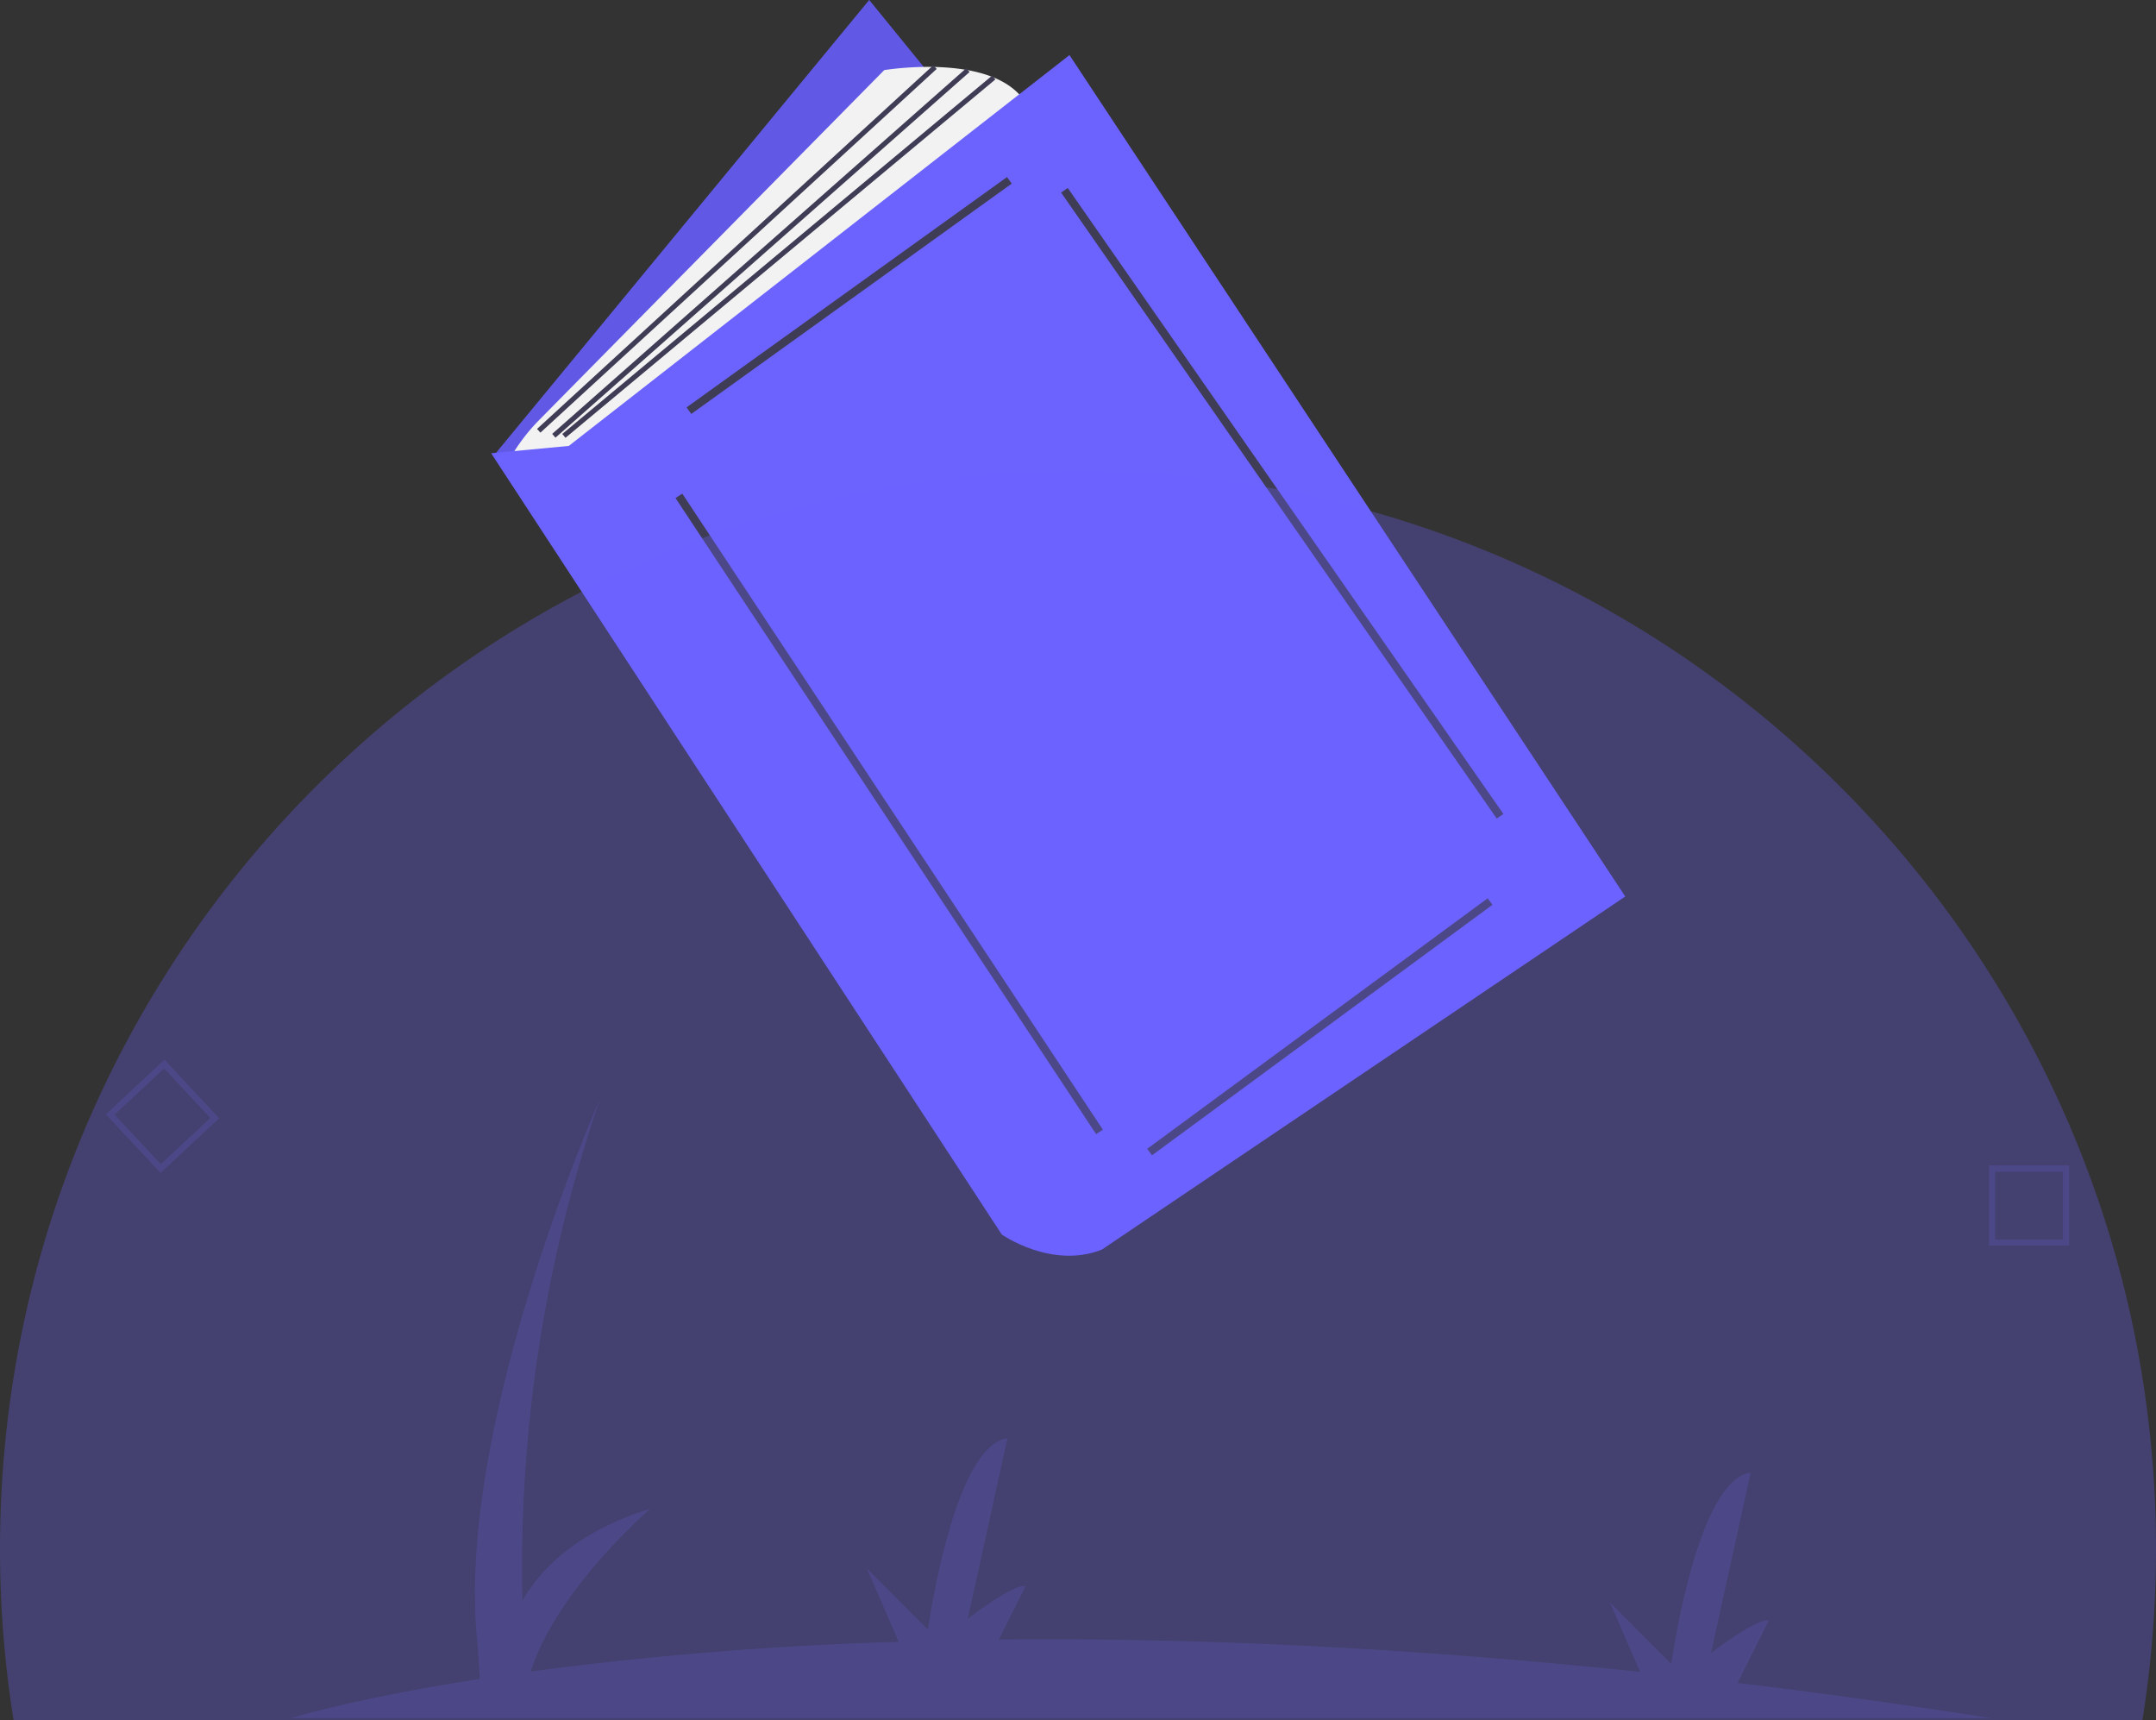 <svg xmlns="http://www.w3.org/2000/svg" viewBox="0 0 606.91 484.1"><rect x="0" y="0" width="606.91" height="484.1" fill="#333333" stroke="none"/><defs><style>.cls-1{fill:#3f3d56;}.cls-2,.cls-5{fill:#6c63ff;}.cls-3{opacity:0.1;}.cls-3,.cls-5{isolation:isolate;}.cls-4{fill:#f2f2f2;}.cls-5{opacity:0.3;}</style></defs><g id="Layer_2" data-name="Layer 2"><g id="b9bf6650-716f-405e-b16b-128ee0039b2f"><path class="cls-1" d="M582.44,350.57H559.9V328h22.54Zm-20.81-1.73h19.08V329.76H561.63Z"/><path class="cls-1" d="M45.19,330.1,29.81,313.61,46.3,298.23l15.38,16.49ZM32.26,313.7l13,13.95,13.95-13-13-13.95Z"/><path class="cls-1" d="M560.35,483.53q-37.05-5.8-71.24-9.87l8.78-17.56c-3.05-1-16.25,9.14-16.25,9.14l11.17-50.78c-15.23,2-22.34,53.83-22.34,53.83L453.2,451l8.5,19.54c-69.76-7.33-130-9.61-180.56-9.09l7.52-15c-3.05-1-16.25,9.15-16.25,9.15l11.17-50.79c-15.24,2-22.35,53.83-22.35,53.83L244,441.38l9,20.7a1012,1012,0,0,0-103.62,8.35c7.5-23.36,33.68-45.81,33.68-45.81-20.13,6.26-30.61,16.46-36,25.92a407.79,407.79,0,0,1,21.81-141.2s-40.63,91.41-34.54,152.35l.78,10.83C99.7,478,82,483.53,82,483.53Z"/><polygon class="cls-2" points="244.68 0 138.97 128.26 295.42 312.91 399.72 190.28 244.68 0"/><polygon class="cls-3" points="244.68 0 138.97 128.26 295.42 312.91 399.72 190.28 244.68 0"/><path class="cls-4" d="M143.19,129.67h0a53.21,53.21,0,0,1,8.62-11.5l97.1-98.44S282.73,14.09,289.78,31l-124,101.48Z"/><path class="cls-2" d="M138.26,127.56,282,347.44s14.1,9.87,28.19,4.23L457.51,252.3,301.06,15.5l-140.95,110Z"/><rect class="cls-1" x="183.49" y="82.02" width="111.09" height="2.28" transform="translate(-3.61 155.12) rotate(-35.7)"/><rect class="cls-1" x="249.17" y="121.73" width="2.28" height="214.62" transform="translate(-84.82 176.1) rotate(-33.48)"/><rect class="cls-1" x="312.05" y="287.81" width="118.97" height="2.28" transform="translate(-98.97 276.39) rotate(-36.34)"/><rect class="cls-1" x="359.82" y="34.32" width="2.28" height="214.66" transform="translate(-16.23 231.59) rotate(-34.84)"/><rect class="cls-1" x="131.72" y="69.33" width="151.39" height="1.41" transform="translate(7.25 158.69) rotate(-42.54)"/><rect class="cls-1" x="136.44" y="70.49" width="155.49" height="1.41" transform="translate(6.5 159.57) rotate(-41.44)"/><rect class="cls-1" x="140.47" y="71.53" width="157.53" height="1.41" transform="translate(4.58 157.12) rotate(-39.81)"/><path class="cls-5" d="M603.09,484.1A305.72,305.72,0,0,0,606.91,436c0-167.6-135.86-303.46-303.45-303.46S0,268.35,0,436A305.72,305.72,0,0,0,3.82,484.1Z"/></g></g></svg>